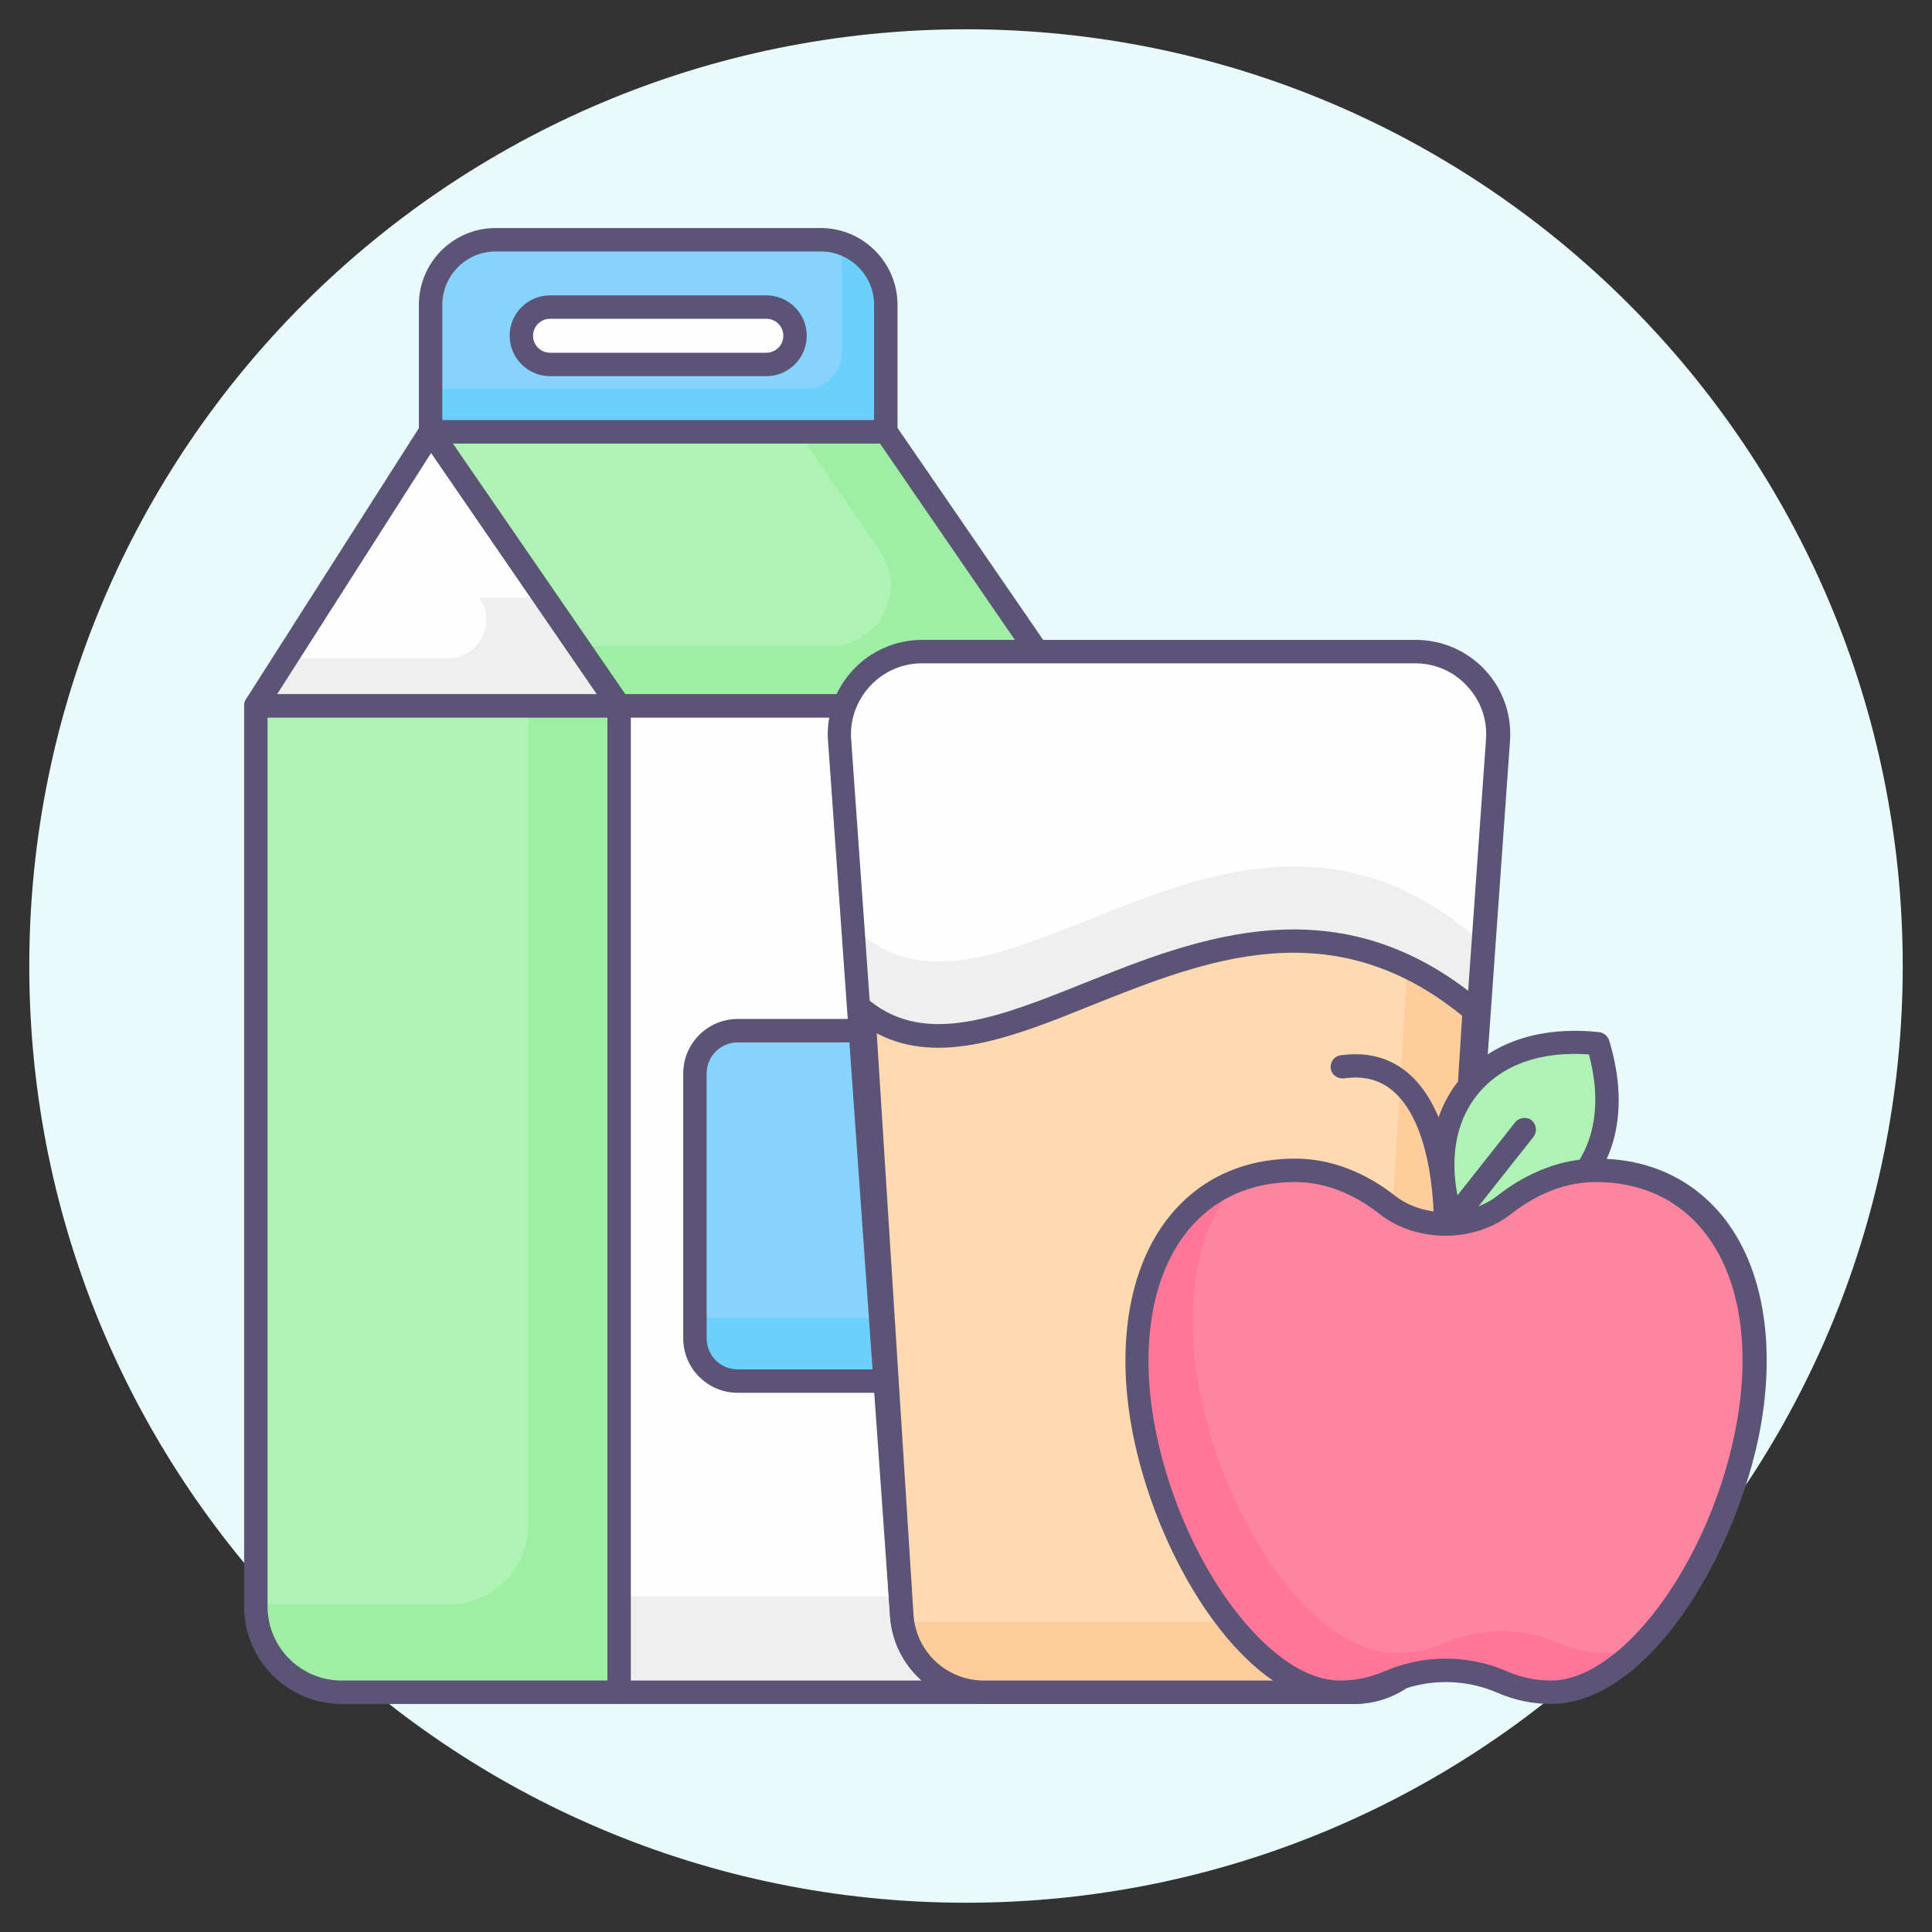 <svg xmlns="http://www.w3.org/2000/svg" enable-background="new 0 0 66 66" viewBox="0 0 66 66"><rect x="0" y="0" width="66" height="66" fill="#333333" stroke="none"/><path fill="#e8fafc" d="M65,33c0,17.67-14.33,32-32,32C15.33,65,1,50.67,1,33S15.33,1,33,1C50.67,1,65,15.33,65,33z"/><path fill="#aff2b6" d="M21.15,24.11v33.7h-9.48c-1.62,0-2.93-1.31-2.93-2.93V24.11H21.15z"/><path fill="#9eefa4" d="M21.15,24.11v33.7h-9.48c-1.61,0-2.93-1.32-2.93-2.93v-0.07h6.58c1.51,0,2.73-1.22,2.73-2.73V24.11H21.15z"/><path fill="#5b5476" d="M21.15,58.21h-9.48c-1.84,0-3.33-1.49-3.33-3.33V24.11c0-0.22,0.18-0.4,0.4-0.4h12.41c0.22,0,0.4,0.18,0.4,0.4v33.7C21.55,58.03,21.37,58.21,21.15,58.21z M9.14,24.51v30.37c0,1.39,1.13,2.53,2.53,2.53h9.08v-32.9H9.14z"/><polygon fill="#fffeff" points="21.15 24.11 14.71 14.75 14.71 14.75 8.74 24.11"/><path fill="#efefef" d="M16.38,20.42L16.38,20.42c0.6,0.88-0.02,2.07-1.09,2.07H9.77l-1.03,1.61h12.41l-2.53-3.69H16.38z"/><path fill="#5b5476" d="M21.15,24.51H8.74c-0.15,0-0.28-0.08-0.35-0.21c-0.07-0.13-0.06-0.28,0.01-0.41l5.97-9.36c0.07-0.11,0.2-0.18,0.33-0.18c0.13,0,0.26,0.06,0.34,0.17l6.43,9.36c0.08,0.12,0.09,0.28,0.02,0.41C21.43,24.43,21.29,24.51,21.15,24.51z M9.47,23.71h10.92l-5.66-8.24L9.47,23.71z"/><path fill="#fffeff" d="M21.15,24.11v33.7h12.62c1.62,0,2.93-1.31,2.93-2.93V24.11H21.15z"/><path fill="#efefef" d="M36.69,24.11v30.78c0,1.61-1.31,2.93-2.93,2.93H21.15v-3.28h10.02c1.62,0,2.93-1.31,2.93-2.93v-27.5H36.69z"/><path fill="#5b5476" d="M33.76,58.21H21.15c-0.22,0-0.4-0.18-0.4-0.4v-33.7c0-0.22,0.18-0.4,0.4-0.4h15.55c0.22,0,0.4,0.18,0.4,0.4v30.77C37.09,56.72,35.6,58.21,33.76,58.21z M21.55,57.41h12.22c1.39,0,2.53-1.13,2.53-2.53V24.51H21.55V57.41z"/><polygon fill="#aff2b6" points="21.15 24.11 14.71 14.75 30.26 14.75 36.69 24.11"/><path fill="#9eefa4" d="M36.69,24.11H21.15l-1.4-2.03h8.59c1.68,0,2.67-1.88,1.72-3.26l-2.79-4.06h2.99L36.69,24.11z"/><path fill="#5b5476" d="M36.69,24.51H21.15c-0.13,0-0.25-0.06-0.33-0.17l-6.43-9.36c-0.08-0.12-0.09-0.28-0.02-0.41c0.07-0.13,0.21-0.21,0.35-0.21h15.55c0.13,0,0.25,0.06,0.33,0.17l6.43,9.36c0.08,0.12,0.09,0.28,0.02,0.41C36.98,24.43,36.84,24.51,36.69,24.51z M21.36,23.71h14.58l-5.88-8.56H15.47L21.36,23.71z"/><path fill="#86d3fd" d="M14.71,10.41v4.34h15.55v-4.34c0-1.23-0.99-2.22-2.22-2.22H16.93C15.71,8.19,14.71,9.18,14.71,10.41z"/><path fill="#6bd0fc" d="M30.26,10.41v4.34H14.72v-1.47h12.8c0.69,0,1.24-0.56,1.24-1.24v-3.1c0-0.23-0.03-0.45-0.1-0.66C29.58,8.53,30.26,9.39,30.26,10.41z"/><path fill="#5b5476" d="M30.26,15.15H14.71c-0.22,0-0.4-0.18-0.4-0.4v-4.34c0-1.44,1.17-2.62,2.62-2.62h11.11c1.44,0,2.62,1.18,2.62,2.62v4.34C30.66,14.97,30.48,15.15,30.26,15.15z M15.11,14.35h14.75v-3.94c0-1-0.82-1.82-1.82-1.82H16.93c-1,0-1.82,0.82-1.82,1.82V14.35z"/><path fill="#fffeff" d="M27.16,11.47L27.16,11.47c0,0.54-0.44,0.98-0.98,0.98h-7.39c-0.54,0-0.98-0.44-0.98-0.98l0,0c0-0.54,0.44-0.98,0.98-0.98h7.39C26.72,10.49,27.16,10.93,27.16,11.47z"/><path fill="#5b5476" d="M26.18,12.85h-7.39c-0.76,0-1.38-0.62-1.38-1.38s0.62-1.38,1.38-1.38h7.39c0.76,0,1.38,0.62,1.38,1.38S26.94,12.85,26.18,12.85z M18.79,10.89c-0.32,0-0.58,0.26-0.58,0.58c0,0.32,0.26,0.58,0.58,0.58h7.39c0.32,0,0.58-0.26,0.58-0.58c0-0.32-0.26-0.58-0.58-0.58H18.79z"/><path fill="#86d3fd" d="M34.1,36.67v9.05c0,0.8-0.65,1.46-1.46,1.46H25.2c-0.8,0-1.46-0.65-1.46-1.46v-9.05c0-0.8,0.65-1.46,1.46-1.46h7.45C33.45,35.22,34.1,35.87,34.1,36.67z"/><path fill="#6bd0fc" d="M34.1,36.67v9.04c0,0.81-0.65,1.45-1.46,1.45H25.2c-0.81,0-1.45-0.64-1.45-1.45v-0.68h6.73c0.81,0,1.46-0.64,1.46-1.45v-8.37h0.7C33.45,35.22,34.1,35.86,34.1,36.67z"/><path fill="#5b5476" d="M32.64,47.58H25.2c-1.02,0-1.86-0.83-1.86-1.86v-9.05c0-1.02,0.83-1.86,1.86-1.86h7.45c1.02,0,1.86,0.83,1.86,1.86v9.05C34.5,46.74,33.66,47.58,32.64,47.58z M25.2,35.61c-0.58,0-1.06,0.47-1.06,1.06v9.05c0,0.58,0.47,1.06,1.06,1.06h7.45c0.58,0,1.06-0.47,1.06-1.06v-9.05c0-0.58-0.47-1.06-1.06-1.06H25.2z"/><path fill="#fffeff" d="M51.18,25.34l-2.12,29.9c-0.13,1.46-1.35,2.57-2.81,2.57H33.62c-1.46,0-2.68-1.12-2.81-2.57l-2.12-29.9c-0.15-1.65,1.15-3.07,2.81-3.07h16.87C50.03,22.26,51.33,23.69,51.18,25.34z"/><path fill="#efefef" d="M50.37,31.98l-0.21,2.38c-8.02-6.48-15.54,3.65-20.41,0.34l-0.24-2.72C34.4,35.86,42.12,25.04,50.37,31.98z"/><path fill="#5b5476" d="M46.24,58.21H33.62c-1.68,0-3.06-1.26-3.21-2.94l-2.12-29.91c-0.08-0.89,0.22-1.79,0.83-2.45c0.61-0.67,1.47-1.05,2.38-1.05h16.87c0.9,0,1.77,0.38,2.38,1.05c0.61,0.66,0.91,1.56,0.83,2.46l-2.12,29.9C49.31,56.95,47.93,58.21,46.24,58.21z M31.5,22.66c-0.69,0-1.32,0.28-1.79,0.79c-0.46,0.51-0.69,1.16-0.63,1.85l2.12,29.91c0.11,1.25,1.15,2.2,2.41,2.2h12.62c1.26,0,2.3-0.95,2.41-2.21l2.12-29.89c0,0,0,0,0-0.01c0.06-0.69-0.16-1.34-0.63-1.85c-0.46-0.51-1.1-0.79-1.79-0.79H31.5z"/><path fill="#ffd9b0" d="M29.5,34.53l1.31,20.71c0.13,1.46,1.35,2.57,2.81,2.57h12.62c1.46,0,2.68-1.12,2.81-2.57l1.31-20.71C42.12,27.59,34.39,38.4,29.5,34.53z"/><path fill="#ffcd9c" d="M50.37,34.53l-1.31,20.71c-0.13,1.45-1.35,2.57-2.81,2.57H33.62c-1.43,0-2.63-1.07-2.8-2.47c0.19,0.05,0.39,0.07,0.59,0.07h12.63c1.46,0,2.68-1.12,2.81-2.57l1.23-19.81C48.84,33.39,49.6,33.88,50.37,34.53z"/><path fill="#5b5476" d="M46.24,58.21H33.62c-1.68,0-3.06-1.26-3.21-2.94L29.1,34.55c-0.01-0.16,0.07-0.31,0.21-0.38c0.14-0.07,0.31-0.06,0.43,0.04c1.92,1.52,4.42,0.53,7.31-0.63c3.87-1.55,8.69-3.47,13.57,0.64c0.1,0.08,0.15,0.2,0.14,0.33l-1.31,20.71C49.31,56.95,47.93,58.21,46.24,58.21z M29.95,35.3l1.26,19.91c0.11,1.25,1.15,2.2,2.41,2.2h12.62c1.26,0,2.3-0.95,2.41-2.21l1.3-20.5c-4.46-3.63-8.78-1.9-12.6-0.38C34.66,35.41,32.1,36.43,29.95,35.3z"/><g><path fill="#aff2b6" d="M50.18,37.12c-0.9,1.1-1.16,2.72-0.58,4.61c3.92,0.41,6.15-2.31,4.99-6.08C52.63,35.44,51.08,36.02,50.18,37.12z"/><path fill="#5b5476" d="M50.37,42.17c-0.26,0-0.53-0.01-0.81-0.04c-0.16-0.02-0.29-0.13-0.34-0.28c-0.61-1.96-0.38-3.73,0.65-4.98h0c1.03-1.25,2.72-1.83,4.76-1.61c0.16,0.02,0.29,0.13,0.34,0.28c0.6,1.96,0.37,3.73-0.66,4.98C53.42,41.59,52.04,42.17,50.37,42.17z M49.91,41.35c1.64,0.11,2.97-0.36,3.78-1.35c0.81-0.99,1.02-2.39,0.59-3.98c-1.65-0.12-2.98,0.36-3.79,1.35l0,0C49.68,38.36,49.47,39.76,49.91,41.35z"/><path fill="#5b5476" d="M49.6,42.13c-0.09,0-0.17-0.03-0.25-0.09c-0.17-0.14-0.2-0.39-0.07-0.56l2.48-3.14c0.14-0.17,0.39-0.2,0.56-0.07c0.17,0.14,0.2,0.39,0.07,0.56l-2.48,3.14C49.84,42.07,49.72,42.13,49.6,42.13z"/><path fill="#ff84a0" d="M39.12,49.1c0.92,4.34,3.84,8.71,6.67,8.71c0.58,0,1.14-0.12,1.66-0.35c1.23-0.53,2.64-0.53,3.86,0c0.52,0.23,1.08,0.35,1.66,0.35c2.83,0,5.75-4.37,6.67-8.71c1.11-5.29-1.07-9.12-5.11-9.12c-1.13,0-2.2,0.43-3.16,1.18c-1.11,0.87-2.87,0.87-3.98,0c-0.96-0.75-2.03-1.18-3.16-1.18C40.19,39.98,38,43.81,39.12,49.1z"/><path fill="#ff769a" d="M39.12,49.1c0.91,4.34,3.84,8.71,6.66,8.71c0.59,0,1.14-0.12,1.67-0.35c1.23-0.53,2.64-0.53,3.86,0c0.52,0.23,1.08,0.35,1.67,0.35c1.05,0,2.11-0.6,3.07-1.57c-0.39,0.15-0.77,0.23-1.16,0.23c-0.58,0-1.14-0.12-1.67-0.35c-1.23-0.53-2.64-0.53-3.86,0c-0.52,0.23-1.08,0.35-1.67,0.35c-2.83,0-5.75-4.37-6.66-8.71c-0.67-3.18-0.15-5.83,1.25-7.44C39.52,41.37,38.2,44.74,39.12,49.1z"/><path fill="#5b5476" d="M52.98,58.21c-0.63,0-1.24-0.13-1.82-0.38c-1.12-0.49-2.42-0.49-3.54,0c-0.58,0.25-1.19,0.38-1.82,0.38c-3.18,0-6.14-4.69-7.06-9.03l0,0c-0.65-3.09-0.21-5.88,1.22-7.64c1.04-1.28,2.52-1.96,4.29-1.96c1.17,0,2.35,0.44,3.41,1.27c0.96,0.75,2.52,0.75,3.49,0c1.06-0.83,2.23-1.27,3.4-1.27c1.76,0,3.24,0.68,4.29,1.96c1.43,1.76,1.87,4.54,1.22,7.64C59.12,53.52,56.16,58.21,52.98,58.21z M49.38,56.66c0.71,0,1.43,0.14,2.09,0.43c0.48,0.21,0.99,0.32,1.51,0.32c2.4,0,5.33-3.92,6.27-8.39c0.6-2.86,0.22-5.4-1.06-6.97c-0.88-1.09-2.15-1.67-3.67-1.67c-1,0-1.98,0.37-2.91,1.1c-1.25,0.98-3.22,0.98-4.47,0c-0.93-0.73-1.91-1.1-2.91-1.1c-1.51,0-2.78,0.58-3.66,1.67c-1.27,1.57-1.66,4.11-1.06,6.97l0,0c0.94,4.47,3.87,8.39,6.27,8.39c0.52,0,1.03-0.11,1.5-0.31C47.95,56.81,48.67,56.66,49.38,56.66z"/><path fill="#5b5476" d="M49.38,42.17C49.38,42.17,49.37,42.17,49.38,42.17c-0.23,0-0.4-0.19-0.4-0.41c0-0.03,0.05-3.21-1.36-4.46c-0.46-0.41-1.02-0.56-1.71-0.46c-0.22,0.02-0.42-0.12-0.45-0.34c-0.03-0.22,0.12-0.42,0.34-0.45c0.93-0.13,1.72,0.09,2.35,0.65c1.69,1.5,1.63,4.93,1.63,5.07C49.78,41.99,49.6,42.17,49.38,42.17z"/></g></svg>